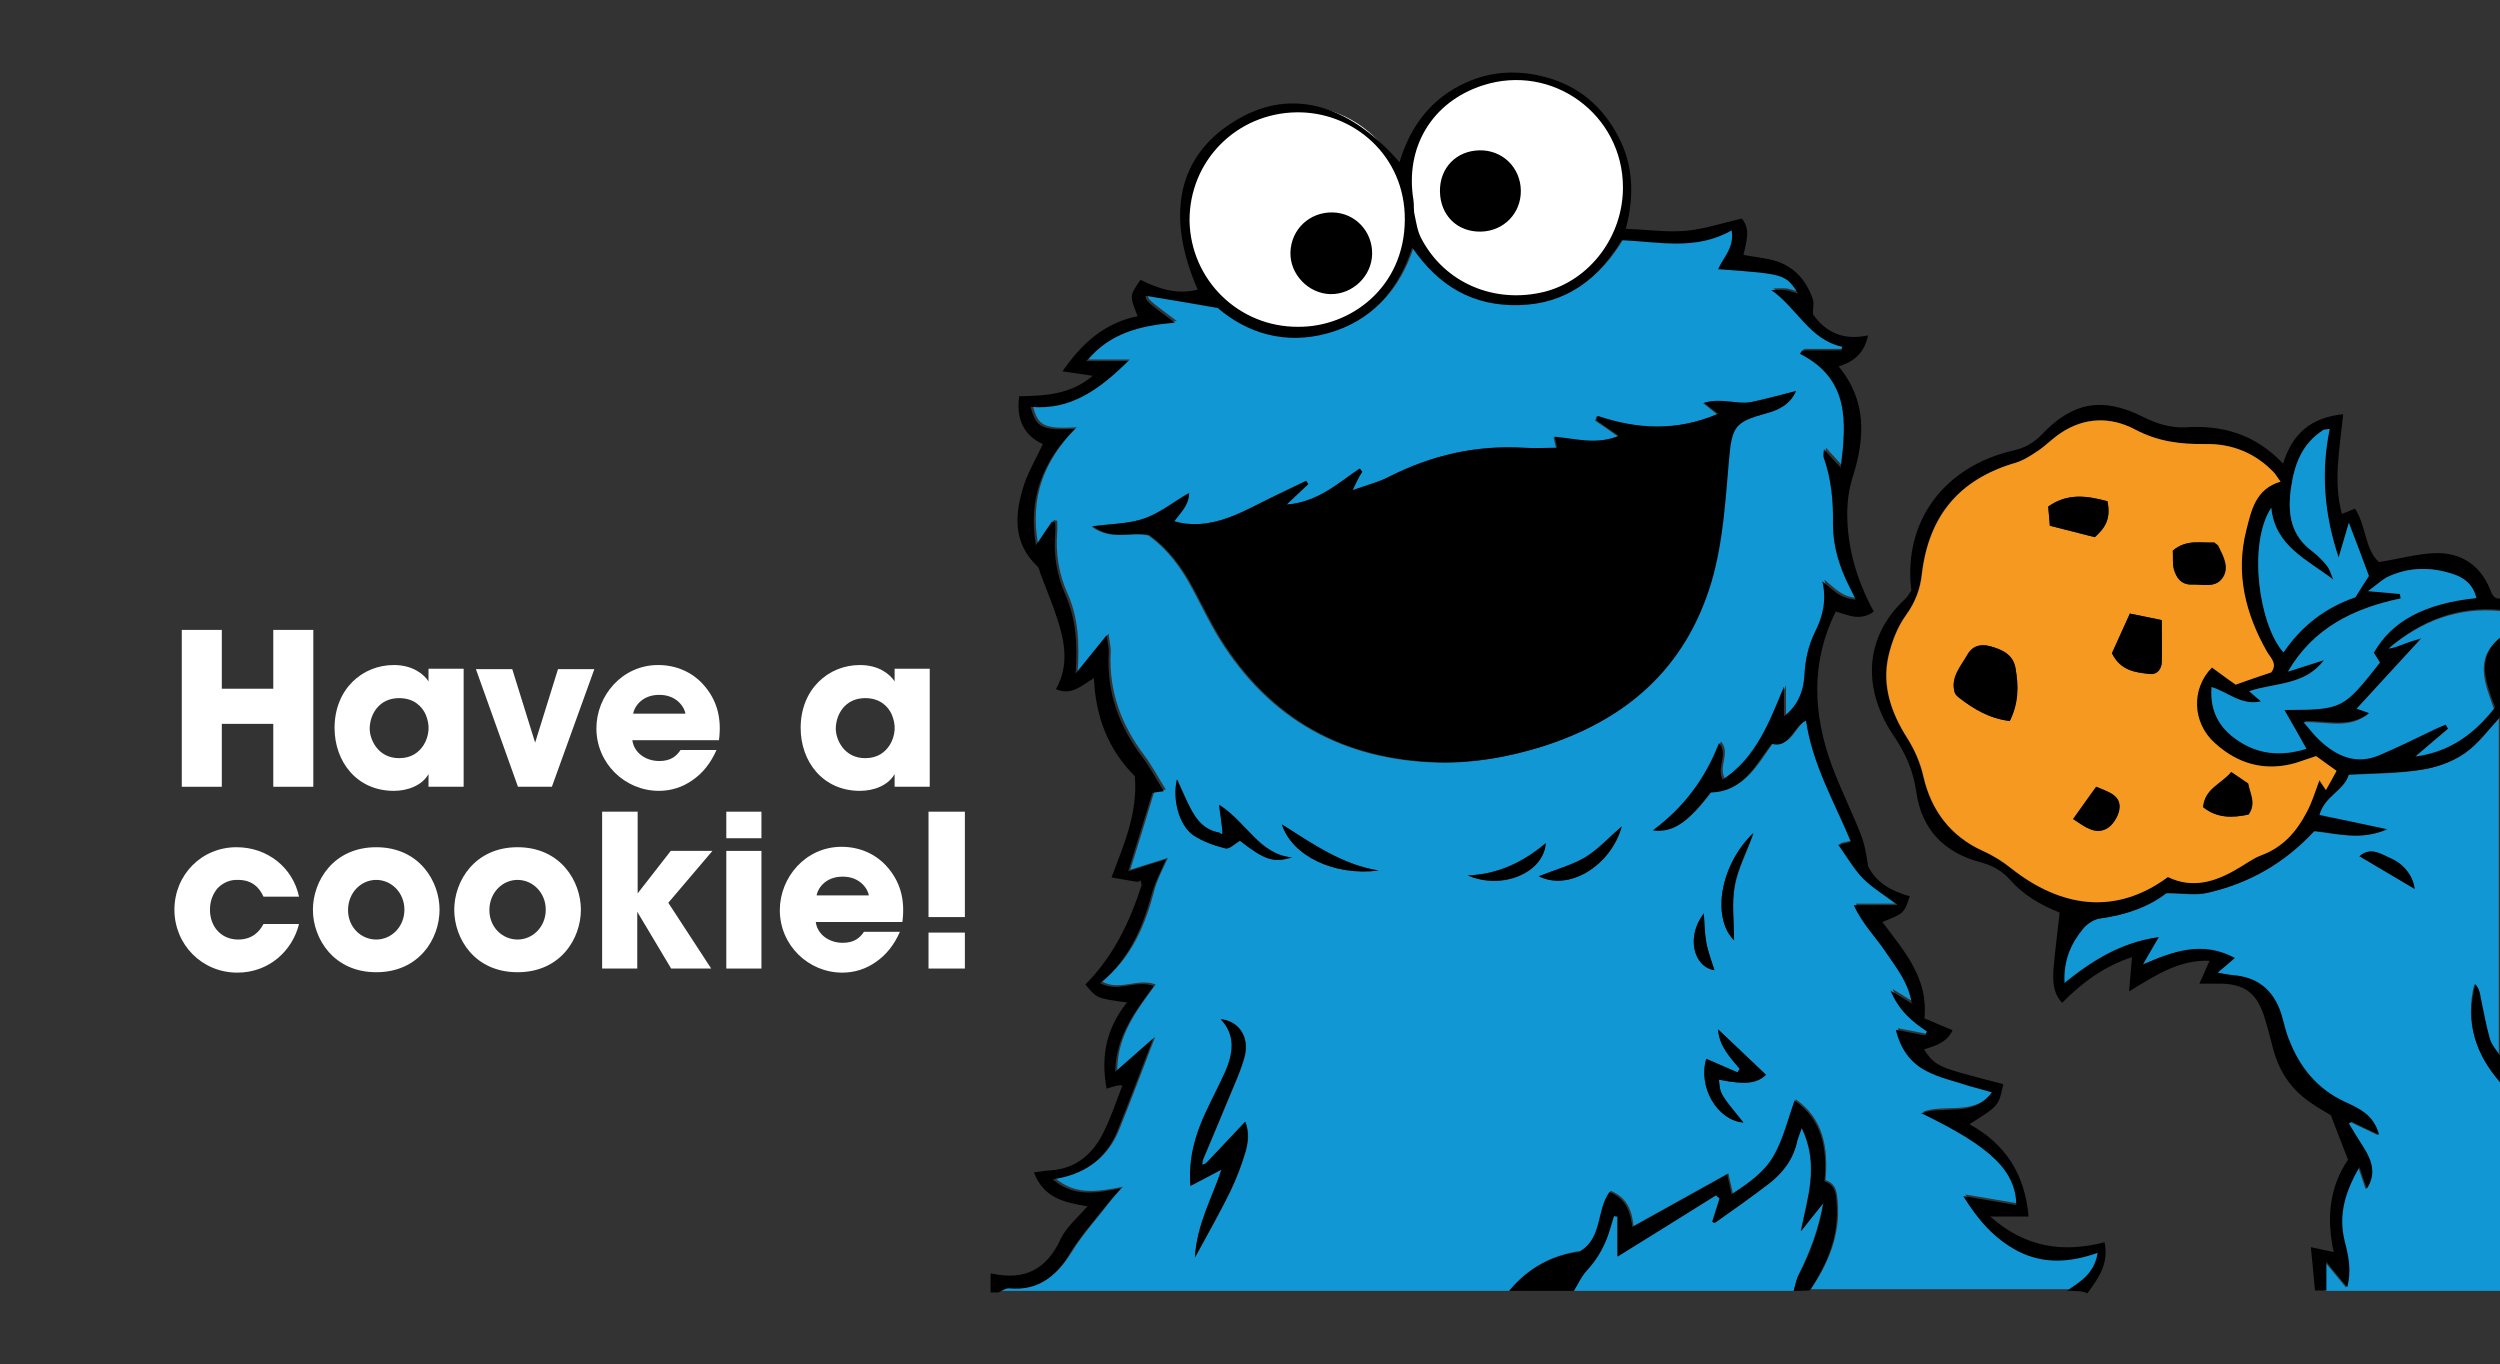 <?xml version="1.0" encoding="utf-8"?>
<!-- Generator: Adobe Illustrator 19.0.0, SVG Export Plug-In . SVG Version: 6.00 Build 0)  -->
<svg version="1.1" id="Layer_1" xmlns="http://www.w3.org/2000/svg" xmlns:xlink="http://www.w3.org/1999/xlink" x="0px" y="0px"
	 viewBox="0 0 612 334" enable-background="new 0 0 612 334" xml:space="preserve">
<rect x="0" y="0" width="612" height="334" fill="#333333" stroke="none"/>
<g id="XMLID_3_">
	<ellipse id="XMLID_2_" fill="#FFFFFF" cx="370.7" cy="45.9" rx="27.4" ry="27.8"/>
	<ellipse id="XMLID_1_" fill="#FFFFFF" cx="317.6" cy="53.7" rx="27.4" ry="27.8"/>
	<path id="XMLID_232_" fill="#1198D4" d="M369.4,316c-41.5,0-83,0-124.5,0c0.9-0.3,1.9-1.1,2.7-1c6.9,0.6,11.2-2.7,14.7-8.4
		c2.8-4.6,6.5-8.6,9.8-12.9c0.6-0.8,1.4-1.6,2.8-3.2c-6.4,1.3-11.8,2.1-16.7-2.2c7.7-1,13-4.9,15.8-11.8c2.9-7.2,5.6-14.4,8.8-22.7
		c-3.4,3-6.1,5.4-9.3,8.2c0.1-8.8,4.9-14.8,9.4-21c-4.4-1.7-8.7,1.7-13.1-0.7c7.3-6,10.6-13.9,12.8-22.4c0.7-2.7,2.1-5.2,3.3-7.9
		c-3,0.9-6.2,2-9.2,2.9c2.1-6.7,4-12.9,5.9-19.2c0.4-0.1,1.2-0.2,2.8-0.4c-2-3.2-3.4-5.9-5.2-8.3c-5.7-7.5-8.8-15.8-8.3-25.4
		c0.1-1.1-0.3-2.3-0.5-4.5c-3,3.7-5.3,6.5-7.6,9.4c0.5-6.9,0.2-13.3-2.5-19.3c-2.1-4.7-2.9-9.7-2.5-14.9c0.1-0.9,0-1.9,0-2.8
		c-0.3-0.1-0.5-0.1-0.8-0.2c-1.1,1.7-2.3,3.5-3.9,5.8c-2-11.4,1.5-20.5,9.5-28.5c-8.1,0.4-9.5-0.3-10.8-5.4
		c9.7,1,16.7-4.1,23.8-11.2c-3.8,0-6.8,0-10.2,0c5.8-6.9,13.3-8.7,21.7-9.4c-7.1-5.3-7.1-5.3-7.2-6.6c5.4,0.9,10.9,1.9,17.7,3
		c7.1,6.2,16.3,9.2,26.9,6.2c10.5-2.9,17.2-10.2,20.7-21c6.7,9.5,15,14.4,26.2,14.1c11.5-0.3,19.3-6.3,25.1-15.9
		c9.1,0.3,18.2,2.6,26.9-2.4c0.7,4.3-2.2,6.6-3.3,9.5c16.5,1.1,16.6,1.1,19.6,6c-1.3-0.3-2.3-0.7-3.3-0.9c-1.1-0.1-2.2,0-3.3,0
		c6.3,4.4,9.4,12.2,17.4,13.9c-0.1,0.3-0.2,0.6-0.3,0.9c-3.2,0-6.4,0-9.5,0c-0.2,0.3-0.4,0.5-0.6,0.8c12.1,6.2,11.4,16.7,10,27.9
		c-1.5-1.7-2.7-2.9-4.1-4.5c-0.1,1-0.3,1.5-0.1,1.9c1.9,5.3,2.4,10.8,2.3,16.4c-0.1,5.5,1.5,10.7,4.1,15.5c0.5,1,1,2,1.5,3
		c-1.9-0.1-3.3-0.7-4.5-1.5c-1.3-0.9-2.5-2-3.7-3c1.1,4.6,0.1,8.7-1.8,12.4c-1.7,3.4-2.4,6.9-2.6,10.7c-0.2,3.9-1.6,7.3-5,10
		c0-2.4,0-4.9,0-7.3c-3.5,8.7-6.7,17.3-15,22.8c-1.6-3.1,1.5-6.1-0.9-9c-3.4,8.8-8.7,15.8-16.2,21.4c4.9,0.6,8.4-1.8,14.1-9.3
		c8.1-0.1,11-6.5,15-11.9c4.6,1.2,5.2-4.2,8.4-5.7c1.6,10.8,7.1,20,11,29.7c-1,0.2-1.8,0.4-3.1,0.7c2.2,3,3.8,5.9,6,8.2
		c2.3,2.3,5.1,4,8.6,6.6c-4,0-7,0-10.8,0c2.2,4.8,5.4,7.9,7.9,11.6c2.5,3.7,5.4,7.3,6.3,12.5c-1.8-1.1-3.1-1.9-5.2-3.2
		c2.1,5,5.3,7.7,8.9,10c-0.1,0.3-0.3,0.7-0.4,1c-2.3-0.5-4.7-0.9-7.2-1.4c1.1,4.6,3.5,8,7.3,10c3.4,1.7,7.2,2.6,10.8,3.8
		c1.7,0.5,3.3,1,5.4,1.5c-4.6,6.3-11.5,3.1-17.3,5.1c17.2,8.4,23.1,14.1,23.3,22.5c-4.2-0.7-8.3-1.4-13-2.2
		c3.7,6,7.7,10.6,13.4,13.5c6.3,3.3,12.7,2.8,19.5,0.4c-0.8,5-4.2,7.1-7.5,9.3c-21.1,0-42.1,0-63.2,0c4.3-6.4,7.2-13.2,6.6-21.2
		c-0.2-2.4-0.3-4.6-3-5.5c0.7-8.1-0.6-15.1-7.3-19.8c-1.8,4.8-2.8,9.5-5.1,13.5c-2.3,4.1-6.3,6.9-10.3,9.5c-0.4-1.7-0.7-3.1-1.1-4.9
		c-8.1,4.5-15.6,8.7-23.2,12.9c-0.4-3.7-1.5-6.9-5.6-8.6c-3.3,4.4-1.5,11.1-7.4,14.7C380,307.2,374,310.4,369.4,316z M298.5,203.8
		c-4.4-0.7-6.2-4.1-7.9-7.7c-0.8-1.8-1.6-3.5-2.4-5.3c-1.2,5,0.6,11.2,3.9,13.6c2.3,1.6,5.2,2.6,8,3.3c1,0.2,2.3-1.2,3.5-1.9
		c5.9,4.6,8.2,5.4,12.7,4.1c-8-0.8-11-8.6-17.8-12.9c0.4,2.9,0.6,4.5,0.8,6.1C299,203.4,298.7,203.6,298.5,203.8z M295.3,284.7
		c-0.3-0.2-0.6-0.5-0.8-0.7c2.1-5.1,4.3-10.2,6.4-15.3c1.4-3.4,3-6.8,3.9-10.3c1.1-4.7-1.6-8.5-5.9-8.9c3.8,4.1,3.1,8.5,1.1,12.9
		c-1.5,3.5-3.4,6.9-5,10.4c-2.4,5.3-4,10.8-3.5,17.5c3-1.6,5.3-2.8,7.6-4c-2.3,7-6.1,13.3-6.5,21.5c3.2-5.9,6-10.9,8.6-16.1
		c1.5-3.2,2.8-6.5,3.8-9.9c0.6-2.2,0.9-4.6-0.1-7.2C301.4,278.2,298.4,281.4,295.3,284.7z M331.1,120c1-2.1,1.5-3.3,2.1-4.4
		c-0.2-0.3-0.4-0.5-0.6-0.8c-5.3,3.7-10.3,8.3-17.9,8.8c2.2-2.1,3.7-3.5,5.3-5c-0.2-0.3-0.3-0.6-0.5-0.8c-2.6,1.2-5.1,2.4-7.7,3.7
		c-3.7,1.8-7.4,3.9-11.3,5.3c-5.3,1.9-9.4,2-13.3,0.9c1.5-2.1,3.7-3.9,3.6-6.9c-3.8,2.2-7.1,4.9-10.9,6.2c-3.7,1.3-8,1.3-12.7,1.9
		c4.8,3.6,9.6,1.2,13.9,2.2c4.8,3.4,8.1,8,10.8,13.1c2.2,4.1,4.2,8.3,6.6,12.2c12.3,19.8,30.3,29.7,53.5,30.3
		c8.6,0.2,16.9-1.3,25.1-3.8c20.6-6.5,35.3-19,41.6-40.4c2.9-9.9,3.4-20.1,4.3-30.2c0.7-7.9,1.5-9,9-11c3.1-0.9,5.9-2.1,7.4-5.5
		c-3.9,1-7.4,1.9-10.9,2.7c-3.6,0.7-7.3-1.1-11.6,0.2c1.5,1.2,2.2,1.8,3.4,2.7c-10,4.3-19.7,3.8-29.5,0.5c-0.1,0.4-0.2,0.7-0.3,1.1
		c1.8,1.2,3.5,2.4,5.5,3.8c-5.4,2.2-10.5,0.7-15.7,0.2c0.2,1,0.4,1.7,0.6,2.7c-2.7,0-5.4,0.1-8,0c-11.7-0.8-22.7,1.8-33.1,7.1
		C337.5,118.1,334.6,118.8,331.1,120z M417.7,259.2c-2.1,7,2.8,15.1,9.1,15.6c-5.8-7-5.8-7-6-10.5c6.5,1.3,9.3,1,11.5-1.2
		c-3.9-3.7-7.8-7.3-11.7-11.1c0.3,4,3,6.8,5.3,9.7c-0.2,0.3-0.4,0.5-0.6,0.8C422.7,261.4,420.2,260.3,417.7,259.2z M376.7,214.5
		c7.3,3.7,17.7-2.6,20.3-12.2c-3.2,2.7-5.8,5.6-9,7.6C384.7,211.9,380.9,212.9,376.7,214.5z M337.5,213.1c-8.9-1.4-16-6.4-23.7-11.3
		C316.3,209.6,326.7,214.5,337.5,213.1z M424.5,230.2c0-4.5-0.6-9,0.2-13.2c0.7-4.1,2.8-8,4.6-13C421,211.8,419,224.7,424.5,230.2z
		 M359.3,214.3c8.3,3.7,18.6-0.5,19.1-7.9C372.7,211.2,366.5,214,359.3,214.3z M417.1,223.6c-4.5,5.8-2.4,13.2,2.6,13.9
		c-0.7-2.2-1.5-4.4-2-6.8C417.2,228.4,417.2,226,417.1,223.6z"/>
	<path id="XMLID_229_" fill="#1198D4" d="M612,264.9c0,17,0,34.1,0,51.1c-14.3,0-28.5,0-42.8,0c0-2,0-4,0-7c2,2.5,3.4,4.1,5.1,6.2
		c1-4.1,0.2-7.7-0.6-11.2c-1.6-6.3,0.1-12,3.6-18.2c0.7,2.1,1.2,3.5,1.8,5.3c2.4-3.7,1.3-6.9-0.7-10c-1.2-2-2.4-4-3.7-6
		c0.2-0.1,0.4-0.3,0.7-0.4c2.1,1,4.2,2,6.7,3.2c-1.2-5-4.9-6.5-8.4-8.1c-6.7-3.1-11-8.4-13.6-15.1c-0.8-2.1-1.2-4.5-2-6.6
		c-1.9-5.7-5.8-8.9-11.9-9.3c-1-0.1-2-0.3-3.6-0.6c1.6-1.4,2.8-2.4,4.2-3.6c-8-4.2-15-1.6-22.5,1.6c1.2-2.1,2.4-4.2,3.9-6.7
		c-9.2,1.3-16.2,5.7-23.1,11.3c-0.3-5.6,1.6-9.8,4.6-13.4c1-1.2,2.7-2.3,4.2-2.5c6.4-0.9,12.2-3.1,16.2-6.2c4.2,0,7.4,0.6,10.2-0.1
		c10.1-2.3,18.8-7.2,26-15.1c5.5,0.5,11.3,2.4,17.8-0.4c-5.9-1.2-11-2.3-16.6-3.5c1.3-4.6,6.1-6,7.2-9.9c6.2-0.3,12.1-0.3,17.8-1.2
		c3.7-0.6,7.6-1.9,10.6-4c3.3-2.3,5.8-5.8,8.6-8.8c0,27.6,0,55.1,0,82.7c-0.8-1.4-2-2.7-2.5-4.2c-0.9-3.2-1.5-6.6-2.2-9.9
		c-0.1-0.6-0.2-1.2-0.4-1.8c-0.2-0.6-0.6-1.1-0.9-1.6C603.4,250.2,606,258,612,264.9z M591.1,217.6c-0.4-2.9-2.3-6-5.9-7.5
		c-2.3-1-4.9-2.9-7.6-0.5C582.3,212.4,587,215.2,591.1,217.6z"/>
	<path id="XMLID_225_" d="M506,316c3.3-2.2,6.7-4.3,7.5-9.3c-6.8,2.4-13.2,2.8-19.5-0.4c-5.7-3-9.7-7.5-13.4-13.5
		c4.7,0.8,8.8,1.5,13,2.2c-0.2-8.4-6.1-14.2-23.3-22.5c5.9-2,12.7,1.2,17.3-5.1c-2-0.6-3.7-1-5.4-1.5c-3.6-1.2-7.5-2-10.8-3.8
		c-3.8-2-6.2-5.4-7.3-10c2.5,0.5,4.9,0.9,7.2,1.4c0.1-0.3,0.3-0.7,0.4-1c-3.6-2.4-6.8-5-8.9-10c2.1,1.3,3.4,2,5.2,3.2
		c-0.8-5.2-3.8-8.8-6.3-12.5c-2.4-3.7-5.7-6.8-7.9-11.6c3.8,0,6.8,0,10.8,0c-3.5-2.6-6.3-4.3-8.6-6.6c-2.2-2.3-3.8-5.1-6-8.2
		c1.3-0.3,2.1-0.4,3.1-0.7c-4-9.7-9.4-18.8-11-29.7c-3.3,1.5-3.9,6.9-8.4,5.7c-4.1,5.3-7,11.8-15,11.9c-5.6,7.5-9.2,9.9-14.1,9.3
		c7.5-5.6,12.8-12.6,16.2-21.4c2.4,2.8-0.7,5.9,0.9,9c8.2-5.5,11.4-14.1,15-22.8c0,2.4,0,4.9,0,7.3c3.4-2.7,4.8-6.2,5-10
		c0.2-3.8,0.9-7.2,2.6-10.7c1.9-3.7,2.9-7.8,1.8-12.4c1.2,1,2.4,2.1,3.7,3c1.2,0.8,2.6,1.4,4.5,1.5c-0.5-1-1-2-1.5-3
		c-2.5-4.9-4.1-10-4.1-15.5c0.1-5.6-0.4-11.1-2.3-16.4c-0.1-0.4,0-0.9,0.1-1.9c1.4,1.6,2.6,2.9,4.1,4.5c1.4-11.3,2.2-21.7-10-27.9
		c0.2-0.3,0.4-0.5,0.6-0.8c3.2,0,6.4,0,9.5,0c0.1-0.3,0.2-0.6,0.3-0.9c-8-1.7-11.1-9.5-17.4-13.9c1.1,0,2.2-0.1,3.3,0
		c1,0.1,2,0.5,3.3,0.9c-3.1-4.8-3.2-4.8-19.6-6c1.2-2.9,4-5.2,3.3-9.5c-8.7,5-17.8,2.8-26.9,2.4c-5.8,9.6-13.6,15.6-25.1,15.9
		c-11.2,0.3-19.6-4.5-26.2-14.1c-3.5,10.8-10.2,18.1-20.7,21c-10.5,2.9-19.8-0.1-26.9-6.2c-6.7-1.2-12.3-2.1-17.7-3
		c0.1,1.3,0.1,1.3,7.2,6.6c-8.4,0.7-15.9,2.5-21.7,9.4c3.4,0,6.4,0,10.2,0c-7.1,7-14,12.1-23.8,11.2c1.3,5.1,2.7,5.8,10.8,5.4
		c-7.9,8-11.5,17.1-9.5,28.5c1.6-2.4,2.7-4.1,3.9-5.8c0.3,0.1,0.5,0.1,0.8,0.2c0,0.9,0.1,1.9,0,2.8c-0.4,5.2,0.4,10.2,2.5,14.9
		c2.7,6.1,3,12.4,2.5,19.3c2.3-2.8,4.6-5.7,7.6-9.4c0.3,2.2,0.6,3.4,0.5,4.5c-0.5,9.6,2.6,17.9,8.3,25.4c1.8,2.4,3.2,5.1,5.2,8.3
		c-1.6,0.2-2.3,0.3-2.8,0.4c-1.9,6.3-3.9,12.5-5.9,19.2c3-1,6.2-2,9.2-2.9c-1.1,2.7-2.5,5.2-3.3,7.9c-2.3,8.5-5.5,16.4-12.8,22.4
		c4.5,2.4,8.8-1,13.1,0.7c-4.5,6.2-9.3,12.3-9.4,21c3.2-2.8,5.9-5.2,9.3-8.2c-3.2,8.3-5.9,15.5-8.8,22.7
		c-2.8,6.9-8.1,10.7-15.8,11.8c4.9,4.3,10.3,3.5,16.7,2.2c-1.4,1.6-2.1,2.4-2.8,3.2c-3.3,4.3-7,8.3-9.8,12.9
		c-3.5,5.7-7.8,9-14.7,8.4c-0.9-0.1-1.8,0.6-2.7,1c-0.5,0-0.9,0-1.9,0c0-1.5,0-3.1,0-4.6c0.2,0,0.3-0.1,0.5,0
		c7.9,1.7,13.3-1.1,16.7-8.6c1.4-2.9,4.2-5.2,6.5-7.9c-5.4-0.9-10.7-1.9-13.1-8.3c1.8-0.2,3-0.5,4.2-0.5c6.4-0.5,10.4-4.2,13-9.6
		c1.6-3.3,2.8-6.8,4.1-10.2c0.1-0.3,0.2-0.6,0.4-1c-0.4,0-0.8,0-1.1,0c-0.8,0.2-1.6,0.4-2.8,0.8c-1.5-8,0-14.9,5-21.1
		c-7.4-1-7.4-1-10.2-4.4c6.8-6.8,10.9-15.3,13.8-24.4c-0.1-0.4-0.2-0.8-0.3-1.1c-0.2,0.1-0.5,0.3-0.7,0.4c-1.9-0.3-3.9-0.7-6.4-1.1
		c3.1-8.2,6.5-16,5.7-24.8c-6.5-6.5-9.6-14.5-10-24c-3,1.8-5.5,4.4-9.3,2.7c3.2-5.7,2.2-11.4,0.4-17c-1.2-3.8-2.8-7.5-4.2-11.3
		c-0.2-0.6-0.3-1.3-0.7-1.7c-6.2-5.9-5.6-12.9-3.3-20.1c1.1-3.3,3-6.4,4.6-9.9c-4.5-2-6.6-5.9-5.8-11.7c6.3-0.1,12.6-0.4,18-5
		c-2.5-0.4-4.7-0.7-7.4-1.1c4.9-7.1,10.5-11.9,18.4-13.5c-2-5-2-5,0.7-8.9c4.4,2.2,9,3.7,14,2.4c-7.9-18.1-4.9-32.6,8.8-41.1
		c13.3-8.4,27.7-4.9,40.6,9.9c2.7-9,7.9-15.7,16.3-19.5c6.4-2.9,13.2-3.1,19.9-1.2c7.8,2.2,13.5,7.1,17.3,14.3
		c3.8,7.2,4,14.7,1.9,22.7c5.1,0.2,9.9,0.9,14.7,0.5c4.5-0.4,8.9-1.9,13.7-3c2.2,2.6,1.1,5.7,0.4,8.9c2.5,0.5,5.1,0.7,7.6,1.4
		c4.8,1.4,7.8,4.8,9.4,9.5c0.3,1,0,2.2,0,3.6c3.1,4.5,7.5,6.5,13.5,5.2c-0.9,4.3-3.4,6.4-7.2,7.6c7,8.5,6.4,17.6,3.5,26.9
		c-0.9,2.8-1.3,5.4-1.4,8.4c-0.1,8.9,2.3,17,6.5,24.7c-3.4,2.5-6.4,0.8-9.3,0c-6.2,12.4-5.6,25.2-0.9,37.9c2.1,5.6,4.8,11,7,16.6
		c1,2.5,1.4,5.1,1.8,7.8c2,4.2,5.9,6.2,10.2,7.4c-1.3,4.1-1.4,4.2-6.7,6.3c5.2,7,11.3,13.6,10.3,23.6c2.2,0.9,4.4,1.9,6.9,2.9
		c-1.4,3-4.2,3.8-7,4.7c2.1,3.3,3.6,4.2,8.9,5.7c3.5,1,7,1.9,10.5,2.8c-1.1,5.3-1.1,5.3-8.3,9.8c8.8,4.8,13.6,12.2,14.5,22.6
		c-3.1,0-5.8,0-9.4,0c8.7,7.7,17.9,8.9,28,6.3c1.1,5.4-1.6,8.9-4.2,12.5C509.8,316,507.9,316,506,316z M397.3,45.9
		c0-17.9-17.3-30.5-34.3-25c-12.4,4-19.1,15.1-17,28c0.2,1.2,0,2.5,0.3,3.7c0.4,1.9,0.7,4,1.6,5.7c5.7,11,18,16.2,30.3,13.1
		C389.3,68.5,397.3,57.8,397.3,45.9z M317.8,80c12.7,0.1,26-9.5,26.1-26.2c0.1-15.8-12.7-26.5-26.5-26.3
		c-14.7,0.2-26.3,11.9-26.2,26.6C291.5,68.6,303.3,80.1,317.8,80z"/>
	<path id="XMLID_220_" d="M612,175.6c-2.8,3-5.3,6.5-8.6,8.8c-3.1,2.1-6.9,3.5-10.6,4c-5.7,0.9-11.6,0.8-17.8,1.2
		c-1.1,3.9-5.9,5.2-7.2,9.9c5.6,1.2,10.7,2.2,16.6,3.5c-6.5,2.8-12.3,1-17.8,0.4c-7.3,7.9-16,12.8-26,15.1c-2.9,0.7-6,0.1-10.2,0.1
		c-4,3.2-9.8,5.4-16.2,6.2c-1.5,0.2-3.2,1.3-4.2,2.5c-3,3.6-4.9,7.8-4.6,13.4c6.9-5.6,13.9-10,23.1-11.3c-1.5,2.5-2.7,4.6-3.9,6.7
		c7.4-3.2,14.4-5.9,22.5-1.6c-1.4,1.2-2.5,2.2-4.2,3.6c1.7,0.3,2.6,0.5,3.6,0.6c6.1,0.4,10,3.6,11.9,9.3c0.7,2.2,1.1,4.5,2,6.6
		c2.6,6.7,6.9,12,13.6,15.1c3.4,1.6,7.1,3.1,8.4,8.1c-2.5-1.2-4.6-2.2-6.7-3.2c-0.2,0.1-0.4,0.3-0.7,0.4c1.2,2,2.4,4,3.7,6
		c1.9,3.1,3.1,6.3,0.7,10c-0.6-1.8-1.1-3.1-1.8-5.3c-3.6,6.2-5.2,11.8-3.6,18.2c0.9,3.5,1.7,7.1,0.6,11.2c-1.7-2-3.1-3.7-5.1-6.2
		c0,3.1,0,5.1,0,7c-0.9,0-1.9,0-2.8,0c-0.3-3.4-0.6-6.7-1-10.6c1.9,0.4,3.5,0.8,5.6,1.2c-1.8-8.2-1.1-15.9,3.5-22.6
		c-1.4-3.7-2.8-7.1-4.2-10.9c-1.4-0.8-3.3-1.9-5-3.1c-4.7-3.2-7.6-7.5-9.1-13c-0.8-3-1.5-6-2.5-8.9c-1.9-5.1-4.7-7-10.1-7.2
		c-1.5,0-3.1,0-5.5,0c1-2.2,1.7-3.8,2.5-5.6c-7.2-0.3-12.9,3.3-19.7,7.5c0.3-3.5,0.5-5.7,0.7-8.4c-6.7,2.2-12.2,6.2-17.1,11.2
		c-2.3-2.5-2.3-5.5-2.1-8.4c0.4-4.6,1-9.1,1.5-13.7c-4.8-1.9-9-4.4-12.3-8.2c-1.8-2-4.1-3.3-7-4.1c-8.8-2.3-14.5-7.9-15.8-17.3
		c-0.7-4.9-2.5-9.2-5.4-13.5c-7.7-11.2-7.6-24.1,2.6-33.6c0.7-0.6,1.1-1.5,1.6-2.1c-2.1-16.9,8-30.4,24.9-34.3
		c2.8-0.6,5.1-1.9,7.1-4c7.5-7.9,14.8-9.2,24.6-4.3c3.4,1.7,6.8,2.8,10.6,2.6c9.1-0.6,17.1,1.8,23.8,8.9c2.2-7.2,6.7-11.3,14.7-12.1
		c-0.8,8.3-2.5,16.4-0.3,24.4c1.1-0.4,2-0.8,3.2-1.3c2.8,4.3,2.4,10.1,5.9,13.1c4.9-0.8,9.2-2,13.6-2.2c6.2-0.2,11,2.7,13.5,8.7
		c0.5,1.3,0.9,2.7,2.8,2.4c0,0.9,0,1.9,0,2.8c-10.5-1-19.4,2.5-27.3,9.2c1.5-0.2,2.8-0.8,4.2-1.3c1.2-0.5,2.5-0.8,3.8-1.2
		c-5.4,5.9-10.6,11.5-15.8,17.2c0.9,0.3,1.8,0.7,3.1,1.1c-5,4.1-10.3,2-16.1,2.2c1.6,1.8,2.6,3.1,3.8,4.3c4.2,4,9,6.2,14.7,3.8
		c4.5-1.9,8.9-4.1,13.3-6.2c1-0.5,2-0.8,3-1.3c0.2,0.3,0.4,0.7,0.6,1c-2.5,2.1-5,4.2-8,6.8c8.7-1.1,14.4-5.7,19.2-11.7
		c-2.2-6.2-4.9-12.3,1.5-17.4C612,162.6,612,169.1,612,175.6z M530.7,214.7c6,2.8,11.4,1.2,16.7-1.9c2-1.2,3.9-2.7,6-3.4
		c5.3-1.9,8.7-5.8,11.2-10.6c1.3-2.4,2-5.1,3.1-7.8c0.5,0.7,0.9,1.3,1.6,2.4c1-1.8,1.8-3.2,2.6-4.7c-2-1.4-3.5-2.5-5-3.6
		c-1.9,0.6-3.5,1.3-5.1,1.7c-7.5,2.2-14.1,0.2-19.7-4.9c-5.6-5-5.8-13.3-0.7-18.5c2,1.5,4.1,3,5.8,4.2c3.3-1.1,6-2.1,8.7-3
		c1.5-2.1-0.2-3.5-1-5c-5.3-9.3-7.8-19.2-5.1-29.8c1.2-4.8,2.2-10.2,8.4-11.9c-0.6-0.9-1-1.7-1.7-2.3c-4.5-4.7-10.2-7-16.6-6.9
		c-6.1,0.1-11.8-0.6-17.4-3.6c-5.9-3.1-12.3-3-18.1,0.9c-1.9,1.3-3.5,3-5.5,4.3c-1.7,1.2-3.6,2.4-5.6,3c-13.6,4-21.2,12.8-22.9,27.2
		c-0.4,3.7-1.6,7-3.9,10.1c-2.1,2.9-3.5,6.5-4.3,10.1c-1.6,7.1,0.7,13.7,4.5,19.8c1.9,3,3.3,6.2,4.1,9.7c1.9,8.2,6.6,14.5,14.5,18.1
		c2.5,1.1,4.9,2.6,7,4.3C504.3,222,517.7,224.3,530.7,214.7z M606.2,146.4c-0.9-3.4-3.1-5-5.8-5.9c-5.2-1.7-10.4-1.7-15.4,0.5
		c-1.7,0.7-3.1,2.2-5.3,3.7c3.3,0.3,5.6,0.5,7.8,0.7c0.1,0.4,0.1,0.8,0.2,1.1c-11.5,2.4-21.4,7.3-27.6,17.9c2.9-0.9,5.9-1.9,8.8-2.8
		c-4.6,6.2-11.9,5.5-18.3,7.6c1.1,1,1.9,1.6,2.9,2.5c-4.8,1.1-8-2.2-12.1-3.5c-0.5,6.5,2.4,10.7,7.4,13.7c5,2.9,10.3,3.1,15.8,1.4
		c-1.9-3.4-3.6-6.2-5.4-9.5c14.3-0.1,14.3-0.1,23.4-11.6c-0.5-0.8-1-1.6-1.5-2.4C585.5,152.1,593.6,147.7,606.2,146.4z M556,124.3
		c-5.8,8.9-3,28.7,3,35.4c4.4-6.5,10.3-11,17.6-13.5c1.3-2.1,2.5-4,3.3-5.2c-1.7-4.6-3.2-8.6-4.9-13c-0.9,3.1-1.7,5.8-2.5,8.5
		c-3.5-10.5-4.5-20.8-2.2-31.5c-1,0.2-1.4,0.2-1.6,0.3c-5.3,3.4-7.1,8.6-7.9,14.5c-0.8,6.1,0,11.4,5.3,15.2c1.4,1,2.6,2.3,3.6,3.6
		c0.7,0.9,1,2.2,1.5,3.3C564.9,137,557,133.7,556,124.3z"/>
	<path id="XMLID_219_" fill="#1198D4" d="M439.1,316c-18,0-35.9,0-53.9,0c1-1.7,1.8-3.5,3.1-4.9c2.8-3.1,4.7-6.5,5.8-10.4
		c0.3-1,0.6-2,0.9-3c0.3,0,0.6,0.1,0.9,0.1c0,3.1,0,6.3,0,9.8c8.4-5.2,16.2-10.1,24.1-15c0.3,0.3,0.6,0.5,0.9,0.8
		c-0.6,1.9-1.2,3.8-1.8,5.7c0.2,0.1,0.6,0.3,0.7,0.2c4.4-3.1,8.8-6.3,13.1-9.5c3.5-2.7,6.1-6.1,7-10.6c0.2-0.8,0.5-1.5,1.1-3.1
		c4.4,9.2,1.4,17.1-0.2,25.3c1.7-2.1,3.4-4.3,5.5-6.9c-1.2,6.6-3.3,12.1-6,17.5C439.8,313.2,439.5,314.6,439.1,316z"/>
	<path id="XMLID_218_" fill="#1198D4" d="M612,156.1c-6.4,5.2-3.7,11.2-1.5,17.4c-4.8,6-10.5,10.5-19.2,11.7c3.1-2.6,5.5-4.7,8-6.8
		c-0.2-0.3-0.4-0.7-0.6-1c-1,0.4-2,0.8-3,1.3c-4.4,2.1-8.8,4.3-13.3,6.2c-5.7,2.4-10.5,0.2-14.7-3.8c-1.2-1.1-2.2-2.5-3.8-4.3
		c5.8-0.2,11.1,1.9,16.1-2.2c-1.3-0.5-2.2-0.8-3.1-1.1c5.2-5.7,10.4-11.3,15.8-17.2c-1.3,0.4-2.6,0.7-3.8,1.2
		c-1.4,0.5-2.7,1.1-4.2,1.3c7.9-6.7,16.9-10.2,27.3-9.2C612,151.8,612,154,612,156.1z"/>
	<path id="XMLID_217_" d="M439.1,316c0.4-1.4,0.6-2.8,1.3-4c2.8-5.4,4.9-10.9,6-17.5c-2.1,2.6-3.8,4.7-5.5,6.9
		c1.6-8.3,4.6-16.2,0.2-25.3c-0.6,1.7-0.9,2.4-1.1,3.1c-0.9,4.5-3.5,7.9-7,10.6c-4.3,3.3-8.7,6.4-13.1,9.5c-0.1,0.1-0.5-0.1-0.7-0.2
		c0.6-1.9,1.2-3.8,1.8-5.7c-0.3-0.3-0.6-0.5-0.9-0.8c-7.8,4.9-15.7,9.8-24.1,15c0-3.5,0-6.6,0-9.8c-0.3,0-0.6-0.1-0.9-0.1
		c-0.3,1-0.6,2-0.9,3c-1.1,3.9-3,7.4-5.8,10.4c-1.3,1.4-2.1,3.3-3.1,4.9c-5.3,0-10.5,0-15.8,0c4.6-5.6,10.6-8.8,17.1-9.5
		c5.8-3.5,4.1-10.2,7.4-14.7c4.1,1.7,5.1,4.9,5.6,8.6c7.6-4.2,15.1-8.4,23.2-12.9c0.4,1.8,0.7,3.2,1.1,4.9c4-2.6,8-5.4,10.3-9.5
		c2.3-4,3.4-8.7,5.1-13.5c6.7,4.7,8.1,11.7,7.3,19.8c2.7,0.9,2.9,3.1,3,5.5c0.6,7.9-2.3,14.8-6.6,21.2
		C441.6,316,440.4,316,439.1,316z"/>
	<path id="XMLID_216_" d="M612,264.9c-6-6.9-8.6-14.7-6-24c0.3,0.5,0.7,1,0.9,1.6c0.2,0.6,0.3,1.2,0.4,1.8c0.7,3.3,1.3,6.7,2.2,9.9
		c0.4,1.5,1.6,2.8,2.5,4.2C612,260.5,612,262.7,612,264.9z"/>
	<path id="XMLID_214_" d="M331.1,120c3.6-1.3,6.4-2,9-3.3c10.4-5.3,21.4-7.8,33.1-7.1c2.6,0.2,5.2,0,8,0c-0.2-1-0.4-1.7-0.6-2.7
		c5.2,0.5,10.4,2,15.7-0.2c-2-1.4-3.8-2.6-5.5-3.8c0.1-0.4,0.2-0.7,0.3-1.1c9.8,3.3,19.4,3.8,29.5-0.5c-1.2-0.9-1.9-1.5-3.4-2.7
		c4.3-1.3,8.1,0.5,11.6-0.2c3.5-0.7,7-1.7,10.9-2.7c-1.5,3.4-4.3,4.7-7.4,5.5c-7.5,2.1-8.3,3.2-9,11c-0.9,10.1-1.4,20.2-4.3,30.2
		c-6.4,21.4-21,33.9-41.6,40.4c-8.1,2.5-16.5,4-25.1,3.8c-23.2-0.6-41.2-10.5-53.5-30.3c-2.4-3.9-4.4-8.1-6.6-12.2
		c-2.7-5.1-6.1-9.7-10.8-13.1c-4.3-1-9.2,1.4-13.9-2.2c4.8-0.6,9-0.6,12.7-1.9c3.8-1.3,7.1-4,10.9-6.2c0,3-2.1,4.8-3.6,6.9
		c3.8,1.1,8,1,13.3-0.9c3.9-1.4,7.5-3.5,11.3-5.3c2.6-1.2,5.1-2.4,7.7-3.7c0.2,0.3,0.3,0.6,0.5,0.8c-1.5,1.4-3.1,2.9-5.3,5
		c7.6-0.6,12.5-5.2,17.9-8.8c0.2,0.3,0.4,0.5,0.6,0.8C332.6,116.8,332.1,118,331.1,120z"/>
	<path id="XMLID_213_" d="M295.3,284.7c3-3.2,6.1-6.4,9.5-10.1c1,2.6,0.7,5,0.1,7.2c-1,3.4-2.2,6.7-3.8,9.9
		c-2.5,5.2-5.4,10.2-8.6,16.1c0.5-8.2,4.2-14.5,6.5-21.5c-2.3,1.2-4.7,2.5-7.6,4c-0.5-6.7,1.1-12.2,3.5-17.5c1.6-3.5,3.4-6.9,5-10.4
		c1.9-4.4,2.7-8.9-1.1-12.9c4.3,0.4,7,4.2,5.9,8.9c-0.9,3.5-2.5,6.9-3.9,10.3c-2.1,5.1-4.2,10.2-6.4,15.3c0,0.4,0,0.7-0.1,1.1
		C294.7,284.9,295,284.8,295.3,284.7z"/>
	<path id="XMLID_212_" d="M299.2,203.1c-0.2-1.6-0.4-3.3-0.8-6.1c6.8,4.4,9.8,12.1,17.8,12.9c-4.5,1.4-6.7,0.6-12.7-4.1
		c-1.2,0.7-2.6,2.1-3.5,1.9c-2.8-0.7-5.6-1.7-8-3.3c-3.3-2.4-5.1-8.6-3.9-13.6c0.8,1.8,1.6,3.6,2.4,5.3c1.7,3.5,3.5,6.9,7.9,7.7
		c0.2,0.1,0.5,0.3,0.7,0.4C299.2,203.9,299.2,203.5,299.2,203.1z"/>
	<path id="XMLID_211_" d="M417.7,259.2c2.5,1.1,5.1,2.2,7.6,3.3c0.2-0.3,0.4-0.5,0.6-0.8c-2.4-2.9-5.1-5.6-5.3-9.7
		c4,3.7,7.8,7.4,11.7,11.1c-2.2,2.1-5,2.5-11.5,1.2c0.3,3.5,0.3,3.5,6,10.5C420.4,274.3,415.6,266.1,417.7,259.2z"/>
	<path id="XMLID_210_" d="M376.7,214.5c4.2-1.7,8-2.7,11.3-4.6c3.2-1.9,5.8-4.8,9-7.6C394.4,211.9,384,218.3,376.7,214.5z"/>
	<path id="XMLID_209_" d="M337.5,213.1c-10.8,1.4-21.2-3.5-23.7-11.3C321.5,206.7,328.7,211.7,337.5,213.1z"/>
	<path id="XMLID_208_" d="M424.5,230.2c-5.5-5.5-3.5-18.4,4.7-26.3c-1.8,5-3.9,8.9-4.6,13C423.9,221.2,424.5,225.7,424.5,230.2z"/>
	<path id="XMLID_207_" d="M359.3,214.3c7.2-0.2,13.4-3.1,19.1-7.9C377.9,213.7,367.6,217.9,359.3,214.3z"/>
	<path id="XMLID_206_" d="M417.1,223.6c0.2,2.4,0.2,4.8,0.6,7.1c0.4,2.3,1.3,4.6,2,6.8C414.7,236.8,412.6,229.4,417.1,223.6z"/>
	<path id="XMLID_205_" d="M591.1,217.6c-4.2-2.5-8.8-5.2-13.5-8c2.8-2.4,5.3-0.5,7.6,0.5C588.8,211.7,590.8,214.8,591.1,217.6z"/>
	<path id="XMLID_197_" fill="#F59920" d="M530.7,214.7c-13,9.6-26.4,7.3-38.3-2.1c-2.1-1.7-4.5-3.2-7-4.3
		c-7.9-3.6-12.6-9.9-14.5-18.1c-0.8-3.6-2.2-6.7-4.1-9.7c-3.8-6-6.1-12.6-4.5-19.8c0.8-3.5,2.2-7.2,4.3-10.1
		c2.3-3.2,3.5-6.4,3.9-10.1c1.7-14.3,9.2-23.2,22.9-27.2c2-0.6,3.8-1.8,5.6-3c1.9-1.3,3.5-3,5.5-4.3c5.8-3.9,12.2-4,18.1-0.9
		c5.6,3,11.2,3.7,17.4,3.6c6.4-0.1,12.1,2.2,16.6,6.9c0.6,0.6,1,1.5,1.7,2.3c-6.2,1.8-7.2,7.2-8.4,11.9c-2.7,10.6-0.2,20.5,5.1,29.8
		c0.9,1.5,2.6,2.9,1,5c-2.7,0.9-5.4,1.8-8.7,3c-1.7-1.2-3.8-2.7-5.8-4.2c-5.1,5.1-4.9,13.5,0.7,18.5c5.6,5.1,12.2,7,19.7,4.9
		c1.6-0.5,3.2-1.1,5.1-1.7c1.4,1,3,2.2,5,3.6c-0.8,1.5-1.6,2.9-2.6,4.7c-0.7-1.1-1.2-1.7-1.6-2.4c-1,2.7-1.8,5.4-3.1,7.8
		c-2.5,4.8-5.8,8.6-11.2,10.6c-2.1,0.8-4,2.3-6,3.4C542.2,215.9,536.7,217.6,530.7,214.7z M492,176.5c2.1-4.4,2.1-8.6,1.4-12.9
		c-0.6-3.5-3.4-4.6-6.2-5.4c-2.2-0.6-4.3-0.2-5.6,2.1c-1.6,2.9-4.2,5.5-3.1,9.2c0.1,0.5,0.7,1.1,1.2,1.4
		C483.3,173.6,487,175.9,492,176.5z M521.4,150.2c-1.6,3.5-3.1,6.8-4.4,9.7c2.1,4.4,5.8,4.7,9.3,5.1c1.7,0.2,2.9-1.2,2.9-2.9
		c0.1-3.3,0-6.7,0-10.3C526.4,151.2,524.2,150.8,521.4,150.2z M531.9,134.8c0.1,1.4-0.1,3,0.3,4.4c0.6,2.2,1.8,4,4.5,3.9
		c2.6-0.1,5.6,0.9,7.4-1.6c1.8-2.6,0.2-5.3-1-7.8c-0.1-0.3-0.4-0.4-1-0.9C538.9,133,535.3,131.9,531.9,134.8z M515.9,122.7
		c-4.9-1.3-9.6-2.1-14.5,1.3c0.1,1.5,0.3,3,0.4,4.7c4,1,7.6,2,11,2.8C515.5,129.2,516.7,126.8,515.9,122.7z M546.2,189
		c-2.4,2.9-6.5,4-6.8,8.6c3.5,2.8,7.3,2.6,11.1,1.8c1.9-2.8,0.3-5.2-0.1-7.6C549.1,191,547.9,190.2,546.2,189z M507.5,200.5
		c3,2,5.6,4,8.4,2.2c1.5-1,2.9-3.4,2.9-5.2c0-3.1-3-3.7-5.7-4.9C511.3,195.2,509.5,197.6,507.5,200.5z"/>
	<path id="XMLID_196_" fill="#1198D4" d="M606.2,146.4c-12.7,1.3-20.8,5.7-25.1,13.4c0.5,0.7,1,1.6,1.5,2.4
		c-9.1,11.5-9.1,11.5-23.4,11.6c1.9,3.2,3.5,6.1,5.4,9.5c-5.5,1.7-10.8,1.6-15.8-1.4c-5-3-7.9-7.2-7.4-13.7c4,1.2,7.2,4.6,12.1,3.5
		c-1-0.9-1.8-1.5-2.9-2.5c6.4-2.1,13.7-1.4,18.3-7.6c-2.9,0.9-5.9,1.9-8.8,2.8c6.2-10.7,16.1-15.5,27.6-17.9
		c-0.1-0.4-0.1-0.8-0.2-1.1c-2.3-0.2-4.6-0.4-7.8-0.7c2.1-1.5,3.6-3,5.3-3.7c5-2.2,10.2-2.2,15.4-0.5
		C603.2,141.4,605.4,143,606.2,146.4z"/>
	<path id="XMLID_195_" fill="#1198D4" d="M556,124.3c0.9,9.4,8.8,12.7,15.2,17.6c-0.5-1.1-0.8-2.4-1.5-3.3c-1-1.3-2.3-2.6-3.6-3.6
		c-5.3-3.9-6.1-9.2-5.3-15.2c0.8-5.9,2.6-11.1,7.9-14.5c0.2-0.2,0.6-0.1,1.6-0.3c-2.2,10.7-1.3,21.1,2.2,31.5
		c0.8-2.7,1.6-5.4,2.5-8.5c1.7,4.4,3.2,8.4,4.9,13c-0.8,1.2-2,3.1-3.3,5.2c-7.3,2.5-13.2,7-17.6,13.5C553,153,550.2,133.2,556,124.3
		z"/>
	<path id="XMLID_194_" fill="#1198D4" d="M295.3,284.7c-0.3,0.1-0.6,0.3-0.9,0.4c0-0.4,0-0.7,0.1-1.1
		C294.7,284.2,295,284.4,295.3,284.7z"/>
	<path id="XMLID_193_" fill="#1198D4" d="M299.2,203.1c0,0.4,0,0.7,0,1.1c-0.2-0.1-0.5-0.3-0.7-0.4
		C298.7,203.6,299,203.4,299.2,203.1z"/>
	<path id="XMLID_192_" d="M372.3,46.6c0.1,5.6-4.2,10-9.8,10.1c-5.8,0.1-9.9-4-10-9.8c-0.1-5.8,4-10,9.7-10.1
		C367.8,36.7,372.2,41,372.3,46.6z"/>
	<path id="XMLID_191_" d="M335.9,62.2c-0.1,5.4-4.8,9.9-10.2,9.8c-5.4-0.1-10-4.9-9.8-10.3c0.2-5.6,4.7-9.8,10.3-9.7
		C331.7,52.1,336,56.6,335.9,62.2z"/>
	<path id="XMLID_190_" d="M492,176.5c-5-0.6-8.8-2.9-12.3-5.6c-0.5-0.4-1-0.9-1.2-1.4c-1-3.8,1.5-6.4,3.1-9.2
		c1.3-2.3,3.3-2.7,5.6-2.1c2.8,0.8,5.6,1.9,6.2,5.4C494.2,167.9,494.2,172.1,492,176.5z"/>
	<path id="XMLID_189_" d="M521.4,150.2c2.8,0.6,5,1,7.8,1.6c0,3.7,0.1,7,0,10.3c-0.1,1.8-1.2,3.1-2.9,2.9c-3.4-0.4-7.1-0.7-9.3-5.1
		C518.3,157,519.8,153.7,521.4,150.2z"/>
	<path id="XMLID_188_" d="M531.9,134.8c3.4-2.9,7-1.8,10.1-2c0.5,0.5,0.9,0.6,1,0.9c1.2,2.5,2.8,5.2,1,7.8c-1.7,2.5-4.8,1.5-7.4,1.6
		c-2.7,0.1-3.9-1.7-4.5-3.9C531.8,137.8,532,136.2,531.9,134.8z"/>
	<path id="XMLID_187_" d="M515.9,122.7c0.9,4.1-0.4,6.4-3.1,8.8c-3.4-0.9-7-1.8-11-2.8c-0.1-1.7-0.3-3.2-0.4-4.7
		C506.2,120.6,511,121.4,515.9,122.7z"/>
	<path id="XMLID_186_" d="M546.2,189c1.8,1.2,2.9,1.9,4.1,2.8c0.4,2.5,2.1,4.8,0.1,7.6c-3.8,0.8-7.6,1-11.1-1.8
		C539.7,193,543.8,192,546.2,189z"/>
	<path id="XMLID_185_" d="M507.5,200.5c2.1-2.9,3.8-5.4,5.7-7.9c2.7,1.2,5.7,1.9,5.7,4.9c0,1.8-1.4,4.2-2.9,5.2
		C513,204.5,510.5,202.5,507.5,200.5z"/>
</g>
<g id="XMLID_17_">
	<path id="XMLID_19_" fill="#FFFFFF" d="M44.5,192.6v-38.4h9.8v14.4h12.6v-14.4h9.8v38.4h-9.8v-15.4H54.3v15.4H44.5z"/>
	<path id="XMLID_21_" fill="#FFFFFF" d="M113.5,192.6h-8.6v-3.1c-1.6,2.8-5.1,4.1-8.5,4.1c-9.1,0-14.5-7.2-14.5-15.4
		c0-9.5,6.8-15.4,14.5-15.4c4.7,0,7.4,2.3,8.5,4v-3.1h8.6V192.6z M90.5,178.4c0,2.6,2,7.2,7.2,7.2c3.1,0,4.9-1.5,6-3.2
		c0.7-1.1,1.1-2.4,1.2-3.7c0.1-1.3-0.2-2.6-0.7-3.8c-0.9-2-2.9-4-6.5-4C92.7,170.9,90.5,175,90.5,178.4L90.5,178.4z"/>
	<path id="XMLID_24_" fill="#FFFFFF" d="M135.1,192.6h-8.3l-10.3-28.8h8.9l5.6,18l5.6-18h8.9L135.1,192.6z"/>
	<path id="XMLID_26_" fill="#FFFFFF" d="M154.8,181.2c0.4,3.1,3.3,5.1,6.6,5.1c2.8,0,4.2-1.2,5.2-2.7h8.8c-1.4,3.2-3.4,5.7-5.9,7.4
		c-2.4,1.7-5.2,2.6-8.2,2.6c-8.3,0-15.3-6.7-15.3-15.3c0-8,6.3-15.5,15.1-15.5c4.4,0,8.2,1.7,10.9,4.6c3.6,3.9,4.7,8.5,4,13.8H154.8
		z M167.8,174.7c-0.2-1.4-2-4.6-6.4-4.6c-4.5,0-6.2,3.2-6.4,4.6H167.8z"/>
	<path id="XMLID_29_" fill="#FFFFFF" d="M227.6,192.6H219v-3.1c-1.6,2.8-5.1,4.1-8.5,4.1c-9.1,0-14.5-7.2-14.5-15.4
		c0-9.5,6.8-15.4,14.5-15.4c4.7,0,7.4,2.3,8.5,4v-3.1h8.6V192.6z M204.6,178.4c0,2.6,2,7.2,7.2,7.2c3.1,0,4.9-1.5,6-3.2
		c0.7-1.1,1.1-2.4,1.2-3.7c0.1-1.3-0.2-2.6-0.7-3.8c-0.9-2-2.9-4-6.5-4C206.8,170.9,204.6,175,204.6,178.4L204.6,178.4z"/>
	<path id="XMLID_32_" fill="#FFFFFF" d="M73.2,226.2c-1.6,6.5-7.3,11.9-15.1,11.9c-8.7,0-15.4-6.9-15.4-15.4
		c0-8.5,6.6-15.3,15.2-15.3c7.6,0,13.8,5,15.3,12.1h-8.7c-0.9-2-2.6-4.1-6.2-4.1c-2-0.1-3.7,0.7-5,2c-1.2,1.4-1.9,3.2-1.9,5.3
		c0,4.2,2.8,7.3,6.9,7.3c3.6,0,5.3-2.1,6.2-3.8H73.2z"/>
	<path id="XMLID_34_" fill="#FFFFFF" d="M76.6,222.7c0-7,5-15.3,15.5-15.3c10.5,0,15.5,8.3,15.5,15.3c0,7.1-5,15.3-15.5,15.3
		C81.7,238,76.6,229.8,76.6,222.7L76.6,222.7z M85.2,222.8c0,4.2,3.2,7.2,6.9,7.2c3.7,0,6.9-3.1,6.9-7.3c0-4.2-3.2-7.3-6.9-7.3
		C88.4,215.4,85.2,218.5,85.2,222.8L85.2,222.8z"/>
	<path id="XMLID_37_" fill="#FFFFFF" d="M111.2,222.7c0-7,5-15.3,15.5-15.3c10.5,0,15.5,8.3,15.5,15.3c0,7.1-5,15.3-15.5,15.3
		C116.2,238,111.2,229.8,111.2,222.7L111.2,222.7z M119.8,222.8c0,4.2,3.2,7.2,6.9,7.2c3.7,0,6.9-3.1,6.9-7.3c0-4.2-3.2-7.3-6.9-7.3
		C123,215.4,119.8,218.5,119.8,222.8L119.8,222.8z"/>
	<path id="XMLID_40_" fill="#FFFFFF" d="M147.5,198.7h8.6v20l8.1-10.4h10.2L163.6,221l10.5,16.1h-9.8l-8.3-13.9v13.9h-8.6V198.7z"/>
	<path id="XMLID_42_" fill="#FFFFFF" d="M177.8,198.7h8.6v6.5h-8.6V198.7z M177.8,208.3h8.6v28.8h-8.6V208.3z"/>
	<path id="XMLID_45_" fill="#FFFFFF" d="M199.7,225.7c0.4,3.1,3.3,5.1,6.6,5.1c2.8,0,4.2-1.2,5.2-2.7h8.8c-1.4,3.2-3.4,5.7-5.9,7.4
		c-2.4,1.7-5.2,2.6-8.2,2.6c-8.3,0-15.3-6.7-15.3-15.3c0-8,6.3-15.5,15.1-15.5c4.4,0,8.2,1.7,10.9,4.6c3.6,3.9,4.7,8.5,4,13.8H199.7
		z M212.7,219.2c-0.2-1.4-2-4.6-6.4-4.6c-4.5,0-6.2,3.2-6.4,4.6H212.7z"/>
	<path id="XMLID_48_" fill="#FFFFFF" d="M236.2,224.5h-8.9v-25.8h8.9V224.5z M236.2,237.1h-8.9v-8.8h8.9V237.1z"/>
</g>
</svg>
